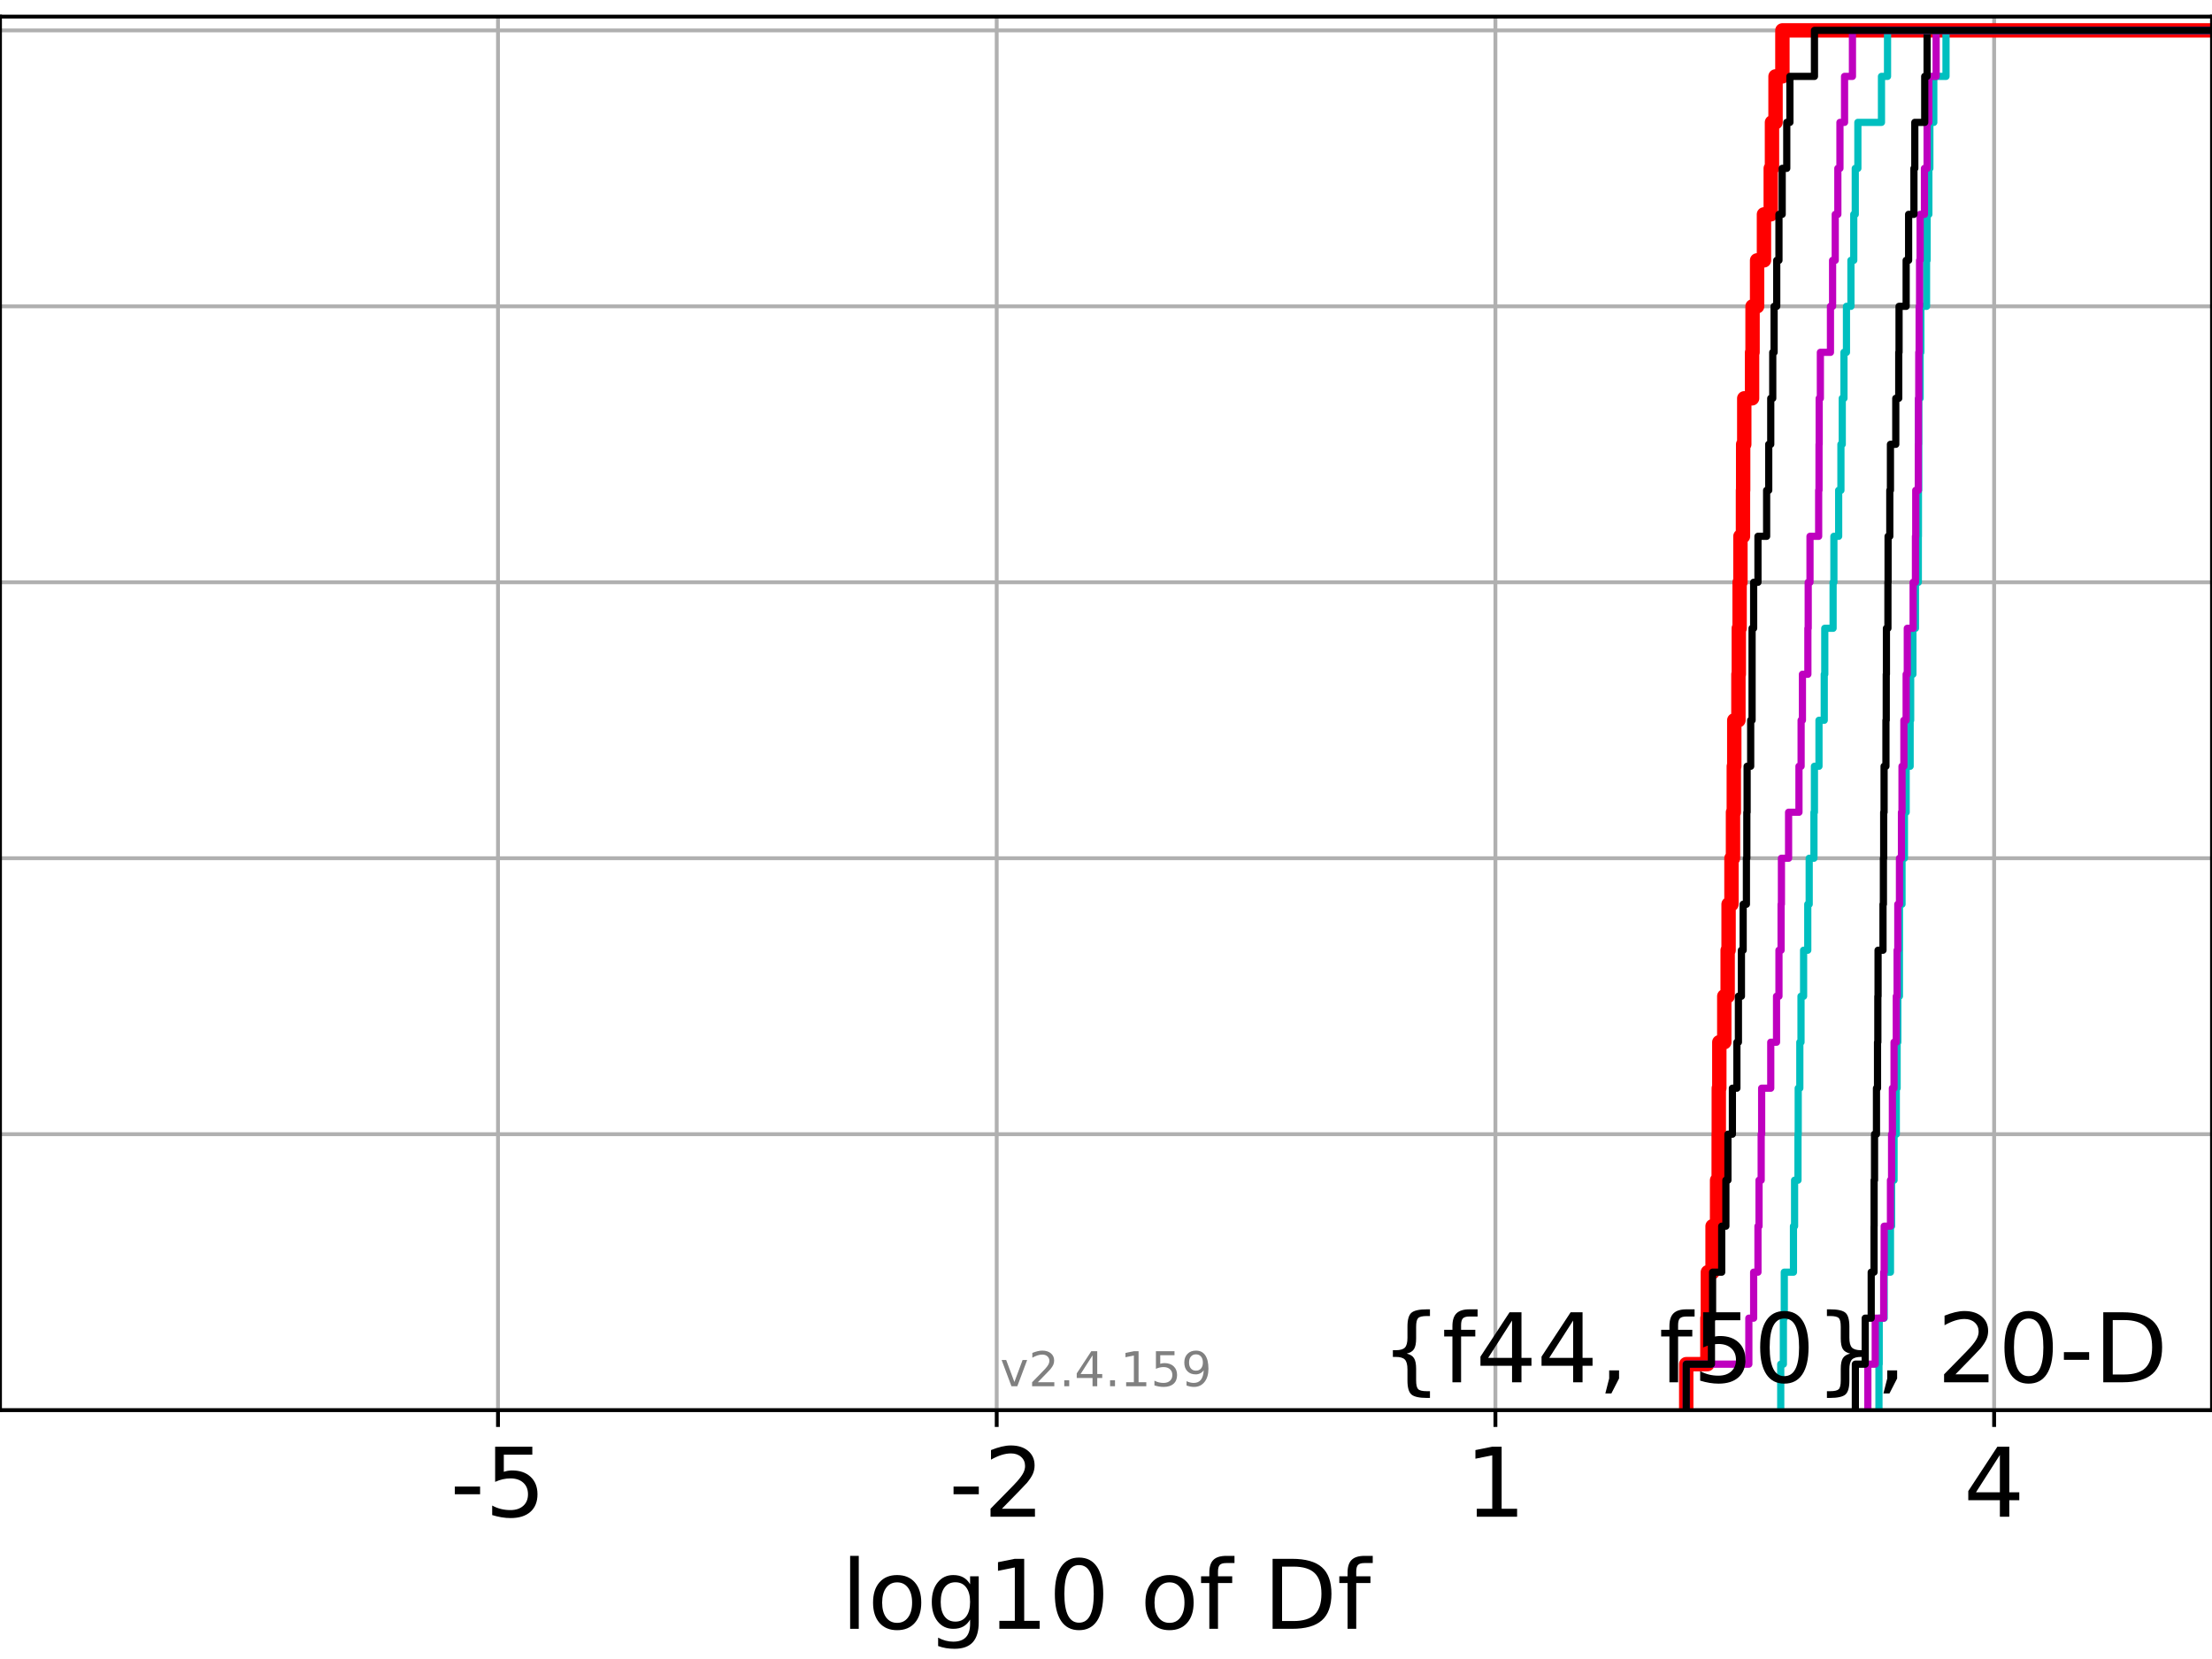 <?xml version="1.0" encoding="utf-8" standalone="no"?>
<!DOCTYPE svg PUBLIC "-//W3C//DTD SVG 1.1//EN"
  "http://www.w3.org/Graphics/SVG/1.1/DTD/svg11.dtd">
<!-- Created with matplotlib (https://matplotlib.org/) -->
<svg height="345.6pt" version="1.1" viewBox="0 0 460.8 345.6" width="460.8pt" xmlns="http://www.w3.org/2000/svg" xmlns:xlink="http://www.w3.org/1999/xlink">
 <defs>
  <style type="text/css">*{stroke-linecap:butt;stroke-linejoin:round;}</style>
 </defs>
 <g id="figure_1">
  <g id="patch_1">
   <path d="M 0 345.6 
L 460.8 345.6 
L 460.8 0 
L 0 0 
z
" style="fill:#ffffff;"/>
  </g>
  <g id="axes_1">
   <g id="patch_2">
    <path d="M 0 293.76 
L 460.8 293.76 
L 460.8 3.456 
L 0 3.456 
z
" style="fill:#ffffff;"/>
   </g>
   <g id="matplotlib.axis_1">
    <g id="xtick_1">
     <g id="line2d_1">
      <path clip-path="url(#p91e96046da)" d="M 103.741 293.76 
L 103.741 3.456 
" style="fill:none;stroke:#b0b0b0;stroke-linecap:square;stroke-width:0.8;"/>
     </g>
     <g id="line2d_2">
      <defs>
       <path d="M 0 0 
L 0 3.5 
" id="m2980e03c98" style="stroke:#000000;stroke-width:0.8;"/>
      </defs>
      <g>
       <use style="stroke:#000000;stroke-width:0.8;" x="103.741" xlink:href="#m2980e03c98" y="293.76"/>
      </g>
     </g>
     <g id="text_1">
      <!-- -5 -->
      <g transform="translate(93.771 315.957)scale(0.2 -0.2)">
       <defs>
        <path d="M 4.891 31.391 
L 31.203 31.391 
L 31.203 23.391 
L 4.891 23.391 
z
" id="DejaVuSans-45"/>
        <path d="M 10.797 72.906 
L 49.516 72.906 
L 49.516 64.594 
L 19.828 64.594 
L 19.828 46.734 
Q 21.969 47.469 24.109 47.828 
Q 26.266 48.188 28.422 48.188 
Q 40.625 48.188 47.75 41.5 
Q 54.891 34.812 54.891 23.391 
Q 54.891 11.625 47.562 5.094 
Q 40.234 -1.422 26.906 -1.422 
Q 22.312 -1.422 17.547 -0.641 
Q 12.797 0.141 7.719 1.703 
L 7.719 11.625 
Q 12.109 9.234 16.797 8.062 
Q 21.484 6.891 26.703 6.891 
Q 35.156 6.891 40.078 11.328 
Q 45.016 15.766 45.016 23.391 
Q 45.016 31 40.078 35.438 
Q 35.156 39.891 26.703 39.891 
Q 22.75 39.891 18.812 39.016 
Q 14.891 38.141 10.797 36.281 
z
" id="DejaVuSans-53"/>
       </defs>
       <use xlink:href="#DejaVuSans-45"/>
       <use x="36.084" xlink:href="#DejaVuSans-53"/>
      </g>
     </g>
    </g>
    <g id="xtick_2">
     <g id="line2d_3">
      <path clip-path="url(#p91e96046da)" d="M 207.632 293.76 
L 207.632 3.456 
" style="fill:none;stroke:#b0b0b0;stroke-linecap:square;stroke-width:0.8;"/>
     </g>
     <g id="line2d_4">
      <g>
       <use style="stroke:#000000;stroke-width:0.8;" x="207.632" xlink:href="#m2980e03c98" y="293.76"/>
      </g>
     </g>
     <g id="text_2">
      <!-- -2 -->
      <g transform="translate(197.662 315.957)scale(0.2 -0.2)">
       <defs>
        <path d="M 19.188 8.297 
L 53.609 8.297 
L 53.609 0 
L 7.328 0 
L 7.328 8.297 
Q 12.938 14.109 22.625 23.891 
Q 32.328 33.688 34.812 36.531 
Q 39.547 41.844 41.422 45.531 
Q 43.312 49.219 43.312 52.781 
Q 43.312 58.594 39.234 62.25 
Q 35.156 65.922 28.609 65.922 
Q 23.969 65.922 18.812 64.312 
Q 13.672 62.703 7.812 59.422 
L 7.812 69.391 
Q 13.766 71.781 18.938 73 
Q 24.125 74.219 28.422 74.219 
Q 39.75 74.219 46.484 68.547 
Q 53.219 62.891 53.219 53.422 
Q 53.219 48.922 51.531 44.891 
Q 49.859 40.875 45.406 35.406 
Q 44.188 33.984 37.641 27.219 
Q 31.109 20.453 19.188 8.297 
z
" id="DejaVuSans-50"/>
       </defs>
       <use xlink:href="#DejaVuSans-45"/>
       <use x="36.084" xlink:href="#DejaVuSans-50"/>
      </g>
     </g>
    </g>
    <g id="xtick_3">
     <g id="line2d_5">
      <path clip-path="url(#p91e96046da)" d="M 311.523 293.76 
L 311.523 3.456 
" style="fill:none;stroke:#b0b0b0;stroke-linecap:square;stroke-width:0.8;"/>
     </g>
     <g id="line2d_6">
      <g>
       <use style="stroke:#000000;stroke-width:0.8;" x="311.523" xlink:href="#m2980e03c98" y="293.76"/>
      </g>
     </g>
     <g id="text_3">
      <!-- 1 -->
      <g transform="translate(305.161 315.957)scale(0.2 -0.2)">
       <defs>
        <path d="M 12.406 8.297 
L 28.516 8.297 
L 28.516 63.922 
L 10.984 60.406 
L 10.984 69.391 
L 28.422 72.906 
L 38.281 72.906 
L 38.281 8.297 
L 54.391 8.297 
L 54.391 0 
L 12.406 0 
z
" id="DejaVuSans-49"/>
       </defs>
       <use xlink:href="#DejaVuSans-49"/>
      </g>
     </g>
    </g>
    <g id="xtick_4">
     <g id="line2d_7">
      <path clip-path="url(#p91e96046da)" d="M 415.414 293.76 
L 415.414 3.456 
" style="fill:none;stroke:#b0b0b0;stroke-linecap:square;stroke-width:0.8;"/>
     </g>
     <g id="line2d_8">
      <g>
       <use style="stroke:#000000;stroke-width:0.8;" x="415.414" xlink:href="#m2980e03c98" y="293.76"/>
      </g>
     </g>
     <g id="text_4">
      <!-- 4 -->
      <g transform="translate(409.051 315.957)scale(0.2 -0.2)">
       <defs>
        <path d="M 37.797 64.312 
L 12.891 25.391 
L 37.797 25.391 
z
M 35.203 72.906 
L 47.609 72.906 
L 47.609 25.391 
L 58.016 25.391 
L 58.016 17.188 
L 47.609 17.188 
L 47.609 0 
L 37.797 0 
L 37.797 17.188 
L 4.891 17.188 
L 4.891 26.703 
z
" id="DejaVuSans-52"/>
       </defs>
       <use xlink:href="#DejaVuSans-52"/>
      </g>
     </g>
    </g>
    <g id="text_5">
     <!-- log10 of Df -->
     <g transform="translate(175.214 339.313)scale(0.2 -0.2)">
      <defs>
       <path d="M 9.422 75.984 
L 18.406 75.984 
L 18.406 0 
L 9.422 0 
z
" id="DejaVuSans-108"/>
       <path d="M 30.609 48.391 
Q 23.391 48.391 19.188 42.75 
Q 14.984 37.109 14.984 27.297 
Q 14.984 17.484 19.156 11.844 
Q 23.344 6.203 30.609 6.203 
Q 37.797 6.203 41.984 11.859 
Q 46.188 17.531 46.188 27.297 
Q 46.188 37.016 41.984 42.703 
Q 37.797 48.391 30.609 48.391 
z
M 30.609 56 
Q 42.328 56 49.016 48.375 
Q 55.719 40.766 55.719 27.297 
Q 55.719 13.875 49.016 6.219 
Q 42.328 -1.422 30.609 -1.422 
Q 18.844 -1.422 12.172 6.219 
Q 5.516 13.875 5.516 27.297 
Q 5.516 40.766 12.172 48.375 
Q 18.844 56 30.609 56 
z
" id="DejaVuSans-111"/>
       <path d="M 45.406 27.984 
Q 45.406 37.75 41.375 43.109 
Q 37.359 48.484 30.078 48.484 
Q 22.859 48.484 18.828 43.109 
Q 14.797 37.75 14.797 27.984 
Q 14.797 18.266 18.828 12.891 
Q 22.859 7.516 30.078 7.516 
Q 37.359 7.516 41.375 12.891 
Q 45.406 18.266 45.406 27.984 
z
M 54.391 6.781 
Q 54.391 -7.172 48.188 -13.984 
Q 42 -20.797 29.203 -20.797 
Q 24.469 -20.797 20.266 -20.094 
Q 16.062 -19.391 12.109 -17.922 
L 12.109 -9.188 
Q 16.062 -11.328 19.922 -12.344 
Q 23.781 -13.375 27.781 -13.375 
Q 36.625 -13.375 41.016 -8.766 
Q 45.406 -4.156 45.406 5.172 
L 45.406 9.625 
Q 42.625 4.781 38.281 2.391 
Q 33.938 0 27.875 0 
Q 17.828 0 11.672 7.656 
Q 5.516 15.328 5.516 27.984 
Q 5.516 40.672 11.672 48.328 
Q 17.828 56 27.875 56 
Q 33.938 56 38.281 53.609 
Q 42.625 51.219 45.406 46.391 
L 45.406 54.688 
L 54.391 54.688 
z
" id="DejaVuSans-103"/>
       <path d="M 31.781 66.406 
Q 24.172 66.406 20.328 58.906 
Q 16.5 51.422 16.5 36.375 
Q 16.5 21.391 20.328 13.891 
Q 24.172 6.391 31.781 6.391 
Q 39.453 6.391 43.281 13.891 
Q 47.125 21.391 47.125 36.375 
Q 47.125 51.422 43.281 58.906 
Q 39.453 66.406 31.781 66.406 
z
M 31.781 74.219 
Q 44.047 74.219 50.516 64.516 
Q 56.984 54.828 56.984 36.375 
Q 56.984 17.969 50.516 8.266 
Q 44.047 -1.422 31.781 -1.422 
Q 19.531 -1.422 13.062 8.266 
Q 6.594 17.969 6.594 36.375 
Q 6.594 54.828 13.062 64.516 
Q 19.531 74.219 31.781 74.219 
z
" id="DejaVuSans-48"/>
       <path id="DejaVuSans-32"/>
       <path d="M 37.109 75.984 
L 37.109 68.5 
L 28.516 68.5 
Q 23.688 68.5 21.797 66.547 
Q 19.922 64.594 19.922 59.516 
L 19.922 54.688 
L 34.719 54.688 
L 34.719 47.703 
L 19.922 47.703 
L 19.922 0 
L 10.891 0 
L 10.891 47.703 
L 2.297 47.703 
L 2.297 54.688 
L 10.891 54.688 
L 10.891 58.5 
Q 10.891 67.625 15.141 71.797 
Q 19.391 75.984 28.609 75.984 
z
" id="DejaVuSans-102"/>
       <path d="M 19.672 64.797 
L 19.672 8.109 
L 31.594 8.109 
Q 46.688 8.109 53.688 14.938 
Q 60.688 21.781 60.688 36.531 
Q 60.688 51.172 53.688 57.984 
Q 46.688 64.797 31.594 64.797 
z
M 9.812 72.906 
L 30.078 72.906 
Q 51.266 72.906 61.172 64.094 
Q 71.094 55.281 71.094 36.531 
Q 71.094 17.672 61.125 8.828 
Q 51.172 0 30.078 0 
L 9.812 0 
z
" id="DejaVuSans-68"/>
      </defs>
      <use xlink:href="#DejaVuSans-108"/>
      <use x="27.783" xlink:href="#DejaVuSans-111"/>
      <use x="88.965" xlink:href="#DejaVuSans-103"/>
      <use x="152.441" xlink:href="#DejaVuSans-49"/>
      <use x="216.064" xlink:href="#DejaVuSans-48"/>
      <use x="279.688" xlink:href="#DejaVuSans-32"/>
      <use x="311.475" xlink:href="#DejaVuSans-111"/>
      <use x="372.656" xlink:href="#DejaVuSans-102"/>
      <use x="407.861" xlink:href="#DejaVuSans-32"/>
      <use x="439.648" xlink:href="#DejaVuSans-68"/>
      <use x="516.65" xlink:href="#DejaVuSans-102"/>
     </g>
    </g>
   </g>
   <g id="matplotlib.axis_2">
    <g id="ytick_1">
     <g id="line2d_9">
      <path clip-path="url(#p91e96046da)" d="M 0 293.76 
L 460.8 293.76 
" style="fill:none;stroke:#b0b0b0;stroke-linecap:square;stroke-width:0.8;"/>
     </g>
     <g id="line2d_10">
      <defs>
       <path d="M 0 0 
L -3.5 0 
" id="ma53b4e94bc" style="stroke:#000000;stroke-width:0.8;"/>
      </defs>
      <g>
       <use style="stroke:#000000;stroke-width:0.8;" x="0" xlink:href="#ma53b4e94bc" y="293.76"/>
      </g>
     </g>
    </g>
    <g id="ytick_2">
     <g id="line2d_11">
      <path clip-path="url(#p91e96046da)" d="M 0 236.274 
L 460.8 236.274 
" style="fill:none;stroke:#b0b0b0;stroke-linecap:square;stroke-width:0.8;"/>
     </g>
     <g id="line2d_12">
      <g>
       <use style="stroke:#000000;stroke-width:0.8;" x="0" xlink:href="#ma53b4e94bc" y="236.274"/>
      </g>
     </g>
    </g>
    <g id="ytick_3">
     <g id="line2d_13">
      <path clip-path="url(#p91e96046da)" d="M 0 178.788 
L 460.8 178.788 
" style="fill:none;stroke:#b0b0b0;stroke-linecap:square;stroke-width:0.8;"/>
     </g>
     <g id="line2d_14">
      <g>
       <use style="stroke:#000000;stroke-width:0.8;" x="0" xlink:href="#ma53b4e94bc" y="178.788"/>
      </g>
     </g>
    </g>
    <g id="ytick_4">
     <g id="line2d_15">
      <path clip-path="url(#p91e96046da)" d="M 0 121.302 
L 460.8 121.302 
" style="fill:none;stroke:#b0b0b0;stroke-linecap:square;stroke-width:0.8;"/>
     </g>
     <g id="line2d_16">
      <g>
       <use style="stroke:#000000;stroke-width:0.8;" x="0" xlink:href="#ma53b4e94bc" y="121.302"/>
      </g>
     </g>
    </g>
    <g id="ytick_5">
     <g id="line2d_17">
      <path clip-path="url(#p91e96046da)" d="M 0 63.816 
L 460.8 63.816 
" style="fill:none;stroke:#b0b0b0;stroke-linecap:square;stroke-width:0.8;"/>
     </g>
     <g id="line2d_18">
      <g>
       <use style="stroke:#000000;stroke-width:0.8;" x="0" xlink:href="#ma53b4e94bc" y="63.816"/>
      </g>
     </g>
    </g>
    <g id="ytick_6">
     <g id="line2d_19">
      <path clip-path="url(#p91e96046da)" d="M 0 6.33 
L 460.8 6.33 
" style="fill:none;stroke:#b0b0b0;stroke-linecap:square;stroke-width:0.8;"/>
     </g>
     <g id="line2d_20">
      <g>
       <use style="stroke:#000000;stroke-width:0.8;" x="0" xlink:href="#ma53b4e94bc" y="6.33"/>
      </g>
     </g>
    </g>
   </g>
   <g id="line2d_21">
    <path clip-path="url(#p91e96046da)" d="M 351.274 293.76 
L 351.274 284.179 
L 355.681 284.179 
L 355.681 274.598 
L 355.778 274.598 
L 355.778 265.017 
L 356.761 265.017 
L 356.761 255.436 
L 357.7 255.436 
L 357.7 245.855 
L 358.035 245.855 
L 358.035 236.274 
L 358.056 236.274 
L 358.056 226.693 
L 358.165 226.693 
L 358.165 217.112 
L 359.199 217.112 
L 359.199 207.531 
L 359.902 207.531 
L 359.902 197.95 
L 360.096 197.95 
L 360.096 188.369 
L 360.696 188.369 
L 360.696 178.788 
L 361.013 178.788 
L 361.013 169.207 
L 361.184 169.207 
L 361.184 159.626 
L 361.281 159.626 
L 361.281 150.045 
L 362.144 150.045 
L 362.144 140.464 
L 362.224 140.464 
L 362.224 130.883 
L 362.394 130.883 
L 362.394 121.302 
L 362.564 121.302 
L 362.564 111.721 
L 363.093 111.721 
L 363.093 102.14 
L 363.132 102.14 
L 363.132 92.559 
L 363.362 92.559 
L 363.362 82.978 
L 364.99 82.978 
L 364.99 73.397 
L 365.089 73.397 
L 365.089 63.816 
L 366.036 63.816 
L 366.036 54.235 
L 367.466 54.235 
L 367.466 44.654 
L 368.88 44.654 
L 368.88 35.073 
L 369.135 35.073 
L 369.135 25.492 
L 369.876 25.492 
L 369.876 15.911 
L 371.306 15.911 
L 371.306 6.33 
L 371.306 6.33 
L 371.306 6.33 
L 460.8 6.33 
" style="fill:none;stroke:#ff0000;stroke-linecap:square;stroke-width:3;"/>
   </g>
   <g id="line2d_22">
    <path clip-path="url(#p91e96046da)" d="M 391.421 293.76 
L 391.421 284.179 
L 391.474 284.179 
L 391.474 274.598 
L 392.51 274.598 
L 392.51 265.017 
L 393.818 265.017 
L 393.818 255.436 
L 394.051 255.436 
L 394.051 245.855 
L 394.564 245.855 
L 394.564 236.274 
L 395.031 236.274 
L 395.031 226.693 
L 395.203 226.693 
L 395.203 217.112 
L 395.347 217.112 
L 395.347 207.531 
L 395.686 207.531 
L 395.686 197.95 
L 395.693 197.95 
L 395.693 188.369 
L 396.223 188.369 
L 396.223 178.788 
L 396.725 178.788 
L 396.725 169.207 
L 397.086 169.207 
L 397.086 159.626 
L 397.917 159.626 
L 397.917 150.045 
L 398.025 150.045 
L 398.025 140.464 
L 398.495 140.464 
L 398.495 130.883 
L 399.024 130.883 
L 399.024 121.302 
L 399.622 121.302 
L 399.622 111.721 
L 399.645 111.721 
L 399.645 102.14 
L 399.701 102.14 
L 399.701 92.559 
L 399.714 92.559 
L 399.714 82.978 
L 399.997 82.978 
L 399.997 73.397 
L 400.149 73.397 
L 400.149 63.816 
L 401.333 63.816 
L 401.333 54.235 
L 401.451 54.235 
L 401.451 44.654 
L 401.818 44.654 
L 401.818 35.073 
L 402.023 35.073 
L 402.023 25.492 
L 402.842 25.492 
L 402.842 15.911 
L 405.389 15.911 
L 405.389 6.33 
L 405.389 6.33 
L 405.389 6.33 
L 460.8 6.33 
" style="fill:none;stroke:#00bfbf;stroke-linecap:square;stroke-width:1.5;"/>
   </g>
   <g id="line2d_23">
    <path clip-path="url(#p91e96046da)" d="M 389.107 293.76 
L 389.107 284.179 
L 390.646 284.179 
L 390.646 274.598 
L 392.408 274.598 
L 392.408 265.017 
L 392.51 265.017 
L 392.51 255.436 
L 393.818 255.436 
L 393.818 245.855 
L 394.051 245.855 
L 394.051 236.274 
L 394.216 236.274 
L 394.216 226.693 
L 394.564 226.693 
L 394.564 217.112 
L 395.031 217.112 
L 395.031 207.531 
L 395.203 207.531 
L 395.203 197.95 
L 395.347 197.95 
L 395.347 188.369 
L 395.693 188.369 
L 395.693 178.788 
L 396.107 178.788 
L 396.107 169.207 
L 396.223 169.207 
L 396.223 159.626 
L 396.613 159.626 
L 396.613 150.045 
L 397.086 150.045 
L 397.086 140.464 
L 397.322 140.464 
L 397.322 130.883 
L 398.54 130.883 
L 398.54 121.302 
L 399.024 121.302 
L 399.024 111.721 
L 399.083 111.721 
L 399.083 102.14 
L 399.622 102.14 
L 399.622 92.559 
L 399.645 92.559 
L 399.645 82.978 
L 399.714 82.978 
L 399.714 73.397 
L 399.792 73.397 
L 399.792 63.816 
L 399.88 63.816 
L 399.88 54.235 
L 399.997 54.235 
L 399.997 44.654 
L 400.897 44.654 
L 400.897 35.073 
L 401.451 35.073 
L 401.451 25.492 
L 401.818 25.492 
L 401.818 15.911 
L 403.333 15.911 
L 403.333 6.33 
L 403.333 6.33 
L 403.333 6.33 
L 460.8 6.33 
" style="fill:none;stroke:#bf00bf;stroke-linecap:square;stroke-width:1.5;"/>
   </g>
   <g id="line2d_24">
    <path clip-path="url(#p91e96046da)" d="M 386.505 293.76 
L 386.505 284.179 
L 388.559 284.179 
L 388.559 274.598 
L 389.807 274.598 
L 389.807 265.017 
L 390.397 265.017 
L 390.397 255.436 
L 390.411 255.436 
L 390.411 245.855 
L 390.501 245.855 
L 390.501 236.274 
L 390.903 236.274 
L 390.903 226.693 
L 391.123 226.693 
L 391.123 217.112 
L 391.188 217.112 
L 391.188 207.531 
L 391.235 207.531 
L 391.235 197.95 
L 392.264 197.95 
L 392.264 188.369 
L 392.348 188.369 
L 392.348 178.788 
L 392.408 178.788 
L 392.408 169.207 
L 392.489 169.207 
L 392.489 159.626 
L 392.875 159.626 
L 392.875 150.045 
L 392.938 150.045 
L 392.938 140.464 
L 392.977 140.464 
L 392.977 130.883 
L 393.29 130.883 
L 393.29 121.302 
L 393.321 121.302 
L 393.321 111.721 
L 393.68 111.721 
L 393.68 102.14 
L 393.813 102.14 
L 393.813 92.559 
L 394.925 92.559 
L 394.925 82.978 
L 395.544 82.978 
L 395.544 73.397 
L 395.607 73.397 
L 395.607 63.816 
L 397.086 63.816 
L 397.086 54.235 
L 397.598 54.235 
L 397.598 44.654 
L 398.708 44.654 
L 398.708 35.073 
L 398.889 35.073 
L 398.889 25.492 
L 400.955 25.492 
L 400.955 15.911 
L 401.451 15.911 
L 401.451 6.33 
L 401.451 6.33 
L 401.451 6.33 
L 460.8 6.33 
" style="fill:none;stroke:#000000;stroke-linecap:square;stroke-width:1.5;"/>
   </g>
   <g id="line2d_25">
    <path clip-path="url(#p91e96046da)" d="M 370.96 293.76 
L 370.96 284.179 
L 371.511 284.179 
L 371.511 274.598 
L 371.699 274.598 
L 371.699 265.017 
L 373.611 265.017 
L 373.611 255.436 
L 373.845 255.436 
L 373.845 245.855 
L 374.553 245.855 
L 374.553 236.274 
L 374.6 236.274 
L 374.6 226.693 
L 374.936 226.693 
L 374.936 217.112 
L 375.182 217.112 
L 375.182 207.531 
L 375.722 207.531 
L 375.722 197.95 
L 376.591 197.95 
L 376.591 188.369 
L 376.888 188.369 
L 376.888 178.788 
L 377.878 178.788 
L 377.878 169.207 
L 377.978 169.207 
L 377.978 159.626 
L 378.928 159.626 
L 378.928 150.045 
L 380.023 150.045 
L 380.023 140.464 
L 380.134 140.464 
L 380.134 130.883 
L 381.868 130.883 
L 381.868 121.302 
L 382.033 121.302 
L 382.033 111.721 
L 383.027 111.721 
L 383.027 102.14 
L 383.497 102.14 
L 383.497 92.559 
L 383.776 92.559 
L 383.776 82.978 
L 384.132 82.978 
L 384.132 73.397 
L 384.651 73.397 
L 384.651 63.816 
L 385.582 63.816 
L 385.582 54.235 
L 386.171 54.235 
L 386.171 44.654 
L 386.485 44.654 
L 386.485 35.073 
L 387.028 35.073 
L 387.028 25.492 
L 391.946 25.492 
L 391.946 15.911 
L 393.207 15.911 
L 393.207 6.33 
L 393.207 6.33 
L 393.207 6.33 
L 460.8 6.33 
" style="fill:none;stroke:#00bfbf;stroke-linecap:square;stroke-width:1.5;"/>
   </g>
   <g id="line2d_26">
    <path clip-path="url(#p91e96046da)" d="M 351.274 293.76 
L 351.274 284.179 
L 364.315 284.179 
L 364.315 274.598 
L 365.317 274.598 
L 365.317 265.017 
L 366.216 265.017 
L 366.216 255.436 
L 366.442 255.436 
L 366.442 245.855 
L 366.886 245.855 
L 366.886 236.274 
L 366.984 236.274 
L 366.984 226.693 
L 368.88 226.693 
L 368.88 217.112 
L 370.084 217.112 
L 370.084 207.531 
L 370.59 207.531 
L 370.59 197.95 
L 371.033 197.95 
L 371.033 188.369 
L 371.104 188.369 
L 371.104 178.788 
L 372.594 178.788 
L 372.594 169.207 
L 374.758 169.207 
L 374.758 159.626 
L 375.204 159.626 
L 375.204 150.045 
L 375.478 150.045 
L 375.478 140.464 
L 376.614 140.464 
L 376.614 130.883 
L 376.683 130.883 
L 376.683 121.302 
L 377.057 121.302 
L 377.057 111.721 
L 378.86 111.721 
L 378.86 102.14 
L 378.934 102.14 
L 378.934 92.559 
L 378.97 92.559 
L 378.97 82.978 
L 379.216 82.978 
L 379.216 73.397 
L 381.318 73.397 
L 381.318 63.816 
L 381.761 63.816 
L 381.761 54.235 
L 382.316 54.235 
L 382.316 44.654 
L 382.856 44.654 
L 382.856 35.073 
L 383.294 35.073 
L 383.294 25.492 
L 384.253 25.492 
L 384.253 15.911 
L 385.898 15.911 
L 385.898 6.33 
L 385.898 6.33 
L 385.898 6.33 
L 460.8 6.33 
" style="fill:none;stroke:#bf00bf;stroke-linecap:square;stroke-width:1.5;"/>
   </g>
   <g id="line2d_27">
    <path clip-path="url(#p91e96046da)" d="M 351.274 293.76 
L 351.274 284.179 
L 356.523 284.179 
L 356.523 274.598 
L 356.761 274.598 
L 356.761 265.017 
L 358.662 265.017 
L 358.662 255.436 
L 359.532 255.436 
L 359.532 245.855 
L 359.958 245.855 
L 359.958 236.274 
L 360.889 236.274 
L 360.889 226.693 
L 361.827 226.693 
L 361.827 217.112 
L 362.144 217.112 
L 362.144 207.531 
L 362.77 207.531 
L 362.77 197.95 
L 363.132 197.95 
L 363.132 188.369 
L 363.81 188.369 
L 363.81 178.788 
L 363.897 178.788 
L 363.897 169.207 
L 363.956 169.207 
L 363.956 159.626 
L 364.7 159.626 
L 364.7 150.045 
L 364.99 150.045 
L 364.99 140.464 
L 364.99 140.464 
L 364.99 130.883 
L 365.317 130.883 
L 365.317 121.302 
L 366.216 121.302 
L 366.216 111.721 
L 368.021 111.721 
L 368.021 102.14 
L 368.458 102.14 
L 368.458 92.559 
L 368.88 92.559 
L 368.88 82.978 
L 369.295 82.978 
L 369.295 73.397 
L 369.579 73.397 
L 369.579 63.816 
L 370.126 63.816 
L 370.126 54.235 
L 370.59 54.235 
L 370.59 44.654 
L 371.262 44.654 
L 371.262 35.073 
L 372.215 35.073 
L 372.215 25.492 
L 372.871 25.492 
L 372.871 15.911 
L 377.984 15.911 
L 377.984 6.33 
L 377.984 6.33 
L 377.984 6.33 
L 460.8 6.33 
" style="fill:none;stroke:#000000;stroke-linecap:square;stroke-width:1.5;"/>
   </g>
   <g id="patch_3">
    <path d="M 0 293.76 
L 0 3.456 
" style="fill:none;stroke:#000000;stroke-linecap:square;stroke-linejoin:miter;stroke-width:0.8;"/>
   </g>
   <g id="patch_4">
    <path d="M 460.8 293.76 
L 460.8 3.456 
" style="fill:none;stroke:#000000;stroke-linecap:square;stroke-linejoin:miter;stroke-width:0.8;"/>
   </g>
   <g id="patch_5">
    <path d="M 0 293.76 
L 460.8 293.76 
" style="fill:none;stroke:#000000;stroke-linecap:square;stroke-linejoin:miter;stroke-width:0.8;"/>
   </g>
   <g id="patch_6">
    <path d="M 0 3.456 
L 460.8 3.456 
" style="fill:none;stroke:#000000;stroke-linecap:square;stroke-linejoin:miter;stroke-width:0.8;"/>
   </g>
   <g id="text_6">
    <!-- {f44, f50}, 20-D -->
    <g transform="translate(287.662 287.954)scale(0.2 -0.2)">
     <defs>
      <path d="M 51.125 -9.281 
L 51.125 -16.312 
L 48.094 -16.312 
Q 35.938 -16.312 31.812 -12.688 
Q 27.688 -9.078 27.688 1.703 
L 27.688 13.375 
Q 27.688 20.75 25.047 23.578 
Q 22.406 26.422 15.484 26.422 
L 12.5 26.422 
L 12.5 33.406 
L 15.484 33.406 
Q 22.469 33.406 25.078 36.203 
Q 27.688 39.016 27.688 46.297 
L 27.688 58.016 
Q 27.688 68.797 31.812 72.391 
Q 35.938 75.984 48.094 75.984 
L 51.125 75.984 
L 51.125 69 
L 47.797 69 
Q 40.922 69 38.812 66.844 
Q 36.719 64.703 36.719 57.812 
L 36.719 45.703 
Q 36.719 38.031 34.5 34.562 
Q 32.281 31.109 26.906 29.891 
Q 32.328 28.562 34.516 25.094 
Q 36.719 21.625 36.719 14.016 
L 36.719 1.906 
Q 36.719 -4.984 38.812 -7.125 
Q 40.922 -9.281 47.797 -9.281 
z
" id="DejaVuSans-123"/>
      <path d="M 11.719 12.406 
L 22.016 12.406 
L 22.016 4 
L 14.016 -11.625 
L 7.719 -11.625 
L 11.719 4 
z
" id="DejaVuSans-44"/>
      <path d="M 12.5 -9.281 
L 15.922 -9.281 
Q 22.75 -9.281 24.828 -7.172 
Q 26.906 -5.078 26.906 1.906 
L 26.906 14.016 
Q 26.906 21.625 29.094 25.094 
Q 31.297 28.562 36.719 29.891 
Q 31.297 31.109 29.094 34.562 
Q 26.906 38.031 26.906 45.703 
L 26.906 57.812 
Q 26.906 64.75 24.828 66.875 
Q 22.75 69 15.922 69 
L 12.5 69 
L 12.5 75.984 
L 15.578 75.984 
Q 27.734 75.984 31.812 72.391 
Q 35.891 68.797 35.891 58.016 
L 35.891 46.297 
Q 35.891 39.016 38.516 36.203 
Q 41.156 33.406 48.094 33.406 
L 51.125 33.406 
L 51.125 26.422 
L 48.094 26.422 
Q 41.156 26.422 38.516 23.578 
Q 35.891 20.75 35.891 13.375 
L 35.891 1.703 
Q 35.891 -9.078 31.812 -12.688 
Q 27.734 -16.312 15.578 -16.312 
L 12.5 -16.312 
z
" id="DejaVuSans-125"/>
     </defs>
     <use xlink:href="#DejaVuSans-123"/>
     <use x="63.623" xlink:href="#DejaVuSans-102"/>
     <use x="98.828" xlink:href="#DejaVuSans-52"/>
     <use x="162.451" xlink:href="#DejaVuSans-52"/>
     <use x="226.074" xlink:href="#DejaVuSans-44"/>
     <use x="257.861" xlink:href="#DejaVuSans-32"/>
     <use x="289.648" xlink:href="#DejaVuSans-102"/>
     <use x="324.854" xlink:href="#DejaVuSans-53"/>
     <use x="388.477" xlink:href="#DejaVuSans-48"/>
     <use x="452.1" xlink:href="#DejaVuSans-125"/>
     <use x="515.723" xlink:href="#DejaVuSans-44"/>
     <use x="547.51" xlink:href="#DejaVuSans-32"/>
     <use x="579.297" xlink:href="#DejaVuSans-50"/>
     <use x="642.92" xlink:href="#DejaVuSans-48"/>
     <use x="706.543" xlink:href="#DejaVuSans-45"/>
     <use x="742.627" xlink:href="#DejaVuSans-68"/>
    </g>
   </g>
   <g id="text_7">
    <!-- v2.4.159 -->
    <g style="fill:#808080;" transform="translate(208.356 288.777)scale(0.1 -0.1)">
     <defs>
      <path d="M 2.984 54.688 
L 12.5 54.688 
L 29.594 8.797 
L 46.688 54.688 
L 56.203 54.688 
L 35.688 0 
L 23.484 0 
z
" id="DejaVuSans-118"/>
      <path d="M 10.688 12.406 
L 21 12.406 
L 21 0 
L 10.688 0 
z
" id="DejaVuSans-46"/>
      <path d="M 10.984 1.516 
L 10.984 10.5 
Q 14.703 8.734 18.5 7.812 
Q 22.312 6.891 25.984 6.891 
Q 35.75 6.891 40.891 13.453 
Q 46.047 20.016 46.781 33.406 
Q 43.953 29.203 39.594 26.953 
Q 35.25 24.703 29.984 24.703 
Q 19.047 24.703 12.672 31.312 
Q 6.297 37.938 6.297 49.422 
Q 6.297 60.641 12.938 67.422 
Q 19.578 74.219 30.609 74.219 
Q 43.266 74.219 49.922 64.516 
Q 56.594 54.828 56.594 36.375 
Q 56.594 19.141 48.406 8.859 
Q 40.234 -1.422 26.422 -1.422 
Q 22.703 -1.422 18.891 -0.688 
Q 15.094 0.047 10.984 1.516 
z
M 30.609 32.422 
Q 37.25 32.422 41.125 36.953 
Q 45.016 41.5 45.016 49.422 
Q 45.016 57.281 41.125 61.844 
Q 37.25 66.406 30.609 66.406 
Q 23.969 66.406 20.094 61.844 
Q 16.219 57.281 16.219 49.422 
Q 16.219 41.5 20.094 36.953 
Q 23.969 32.422 30.609 32.422 
z
" id="DejaVuSans-57"/>
     </defs>
     <use xlink:href="#DejaVuSans-118"/>
     <use x="59.18" xlink:href="#DejaVuSans-50"/>
     <use x="122.803" xlink:href="#DejaVuSans-46"/>
     <use x="154.59" xlink:href="#DejaVuSans-52"/>
     <use x="218.213" xlink:href="#DejaVuSans-46"/>
     <use x="250" xlink:href="#DejaVuSans-49"/>
     <use x="313.623" xlink:href="#DejaVuSans-53"/>
     <use x="377.246" xlink:href="#DejaVuSans-57"/>
    </g>
   </g>
  </g>
 </g>
 <defs>
  <clipPath id="p91e96046da">
   <rect height="290.304" width="460.8" x="0" y="3.456"/>
  </clipPath>
 </defs>
</svg>
